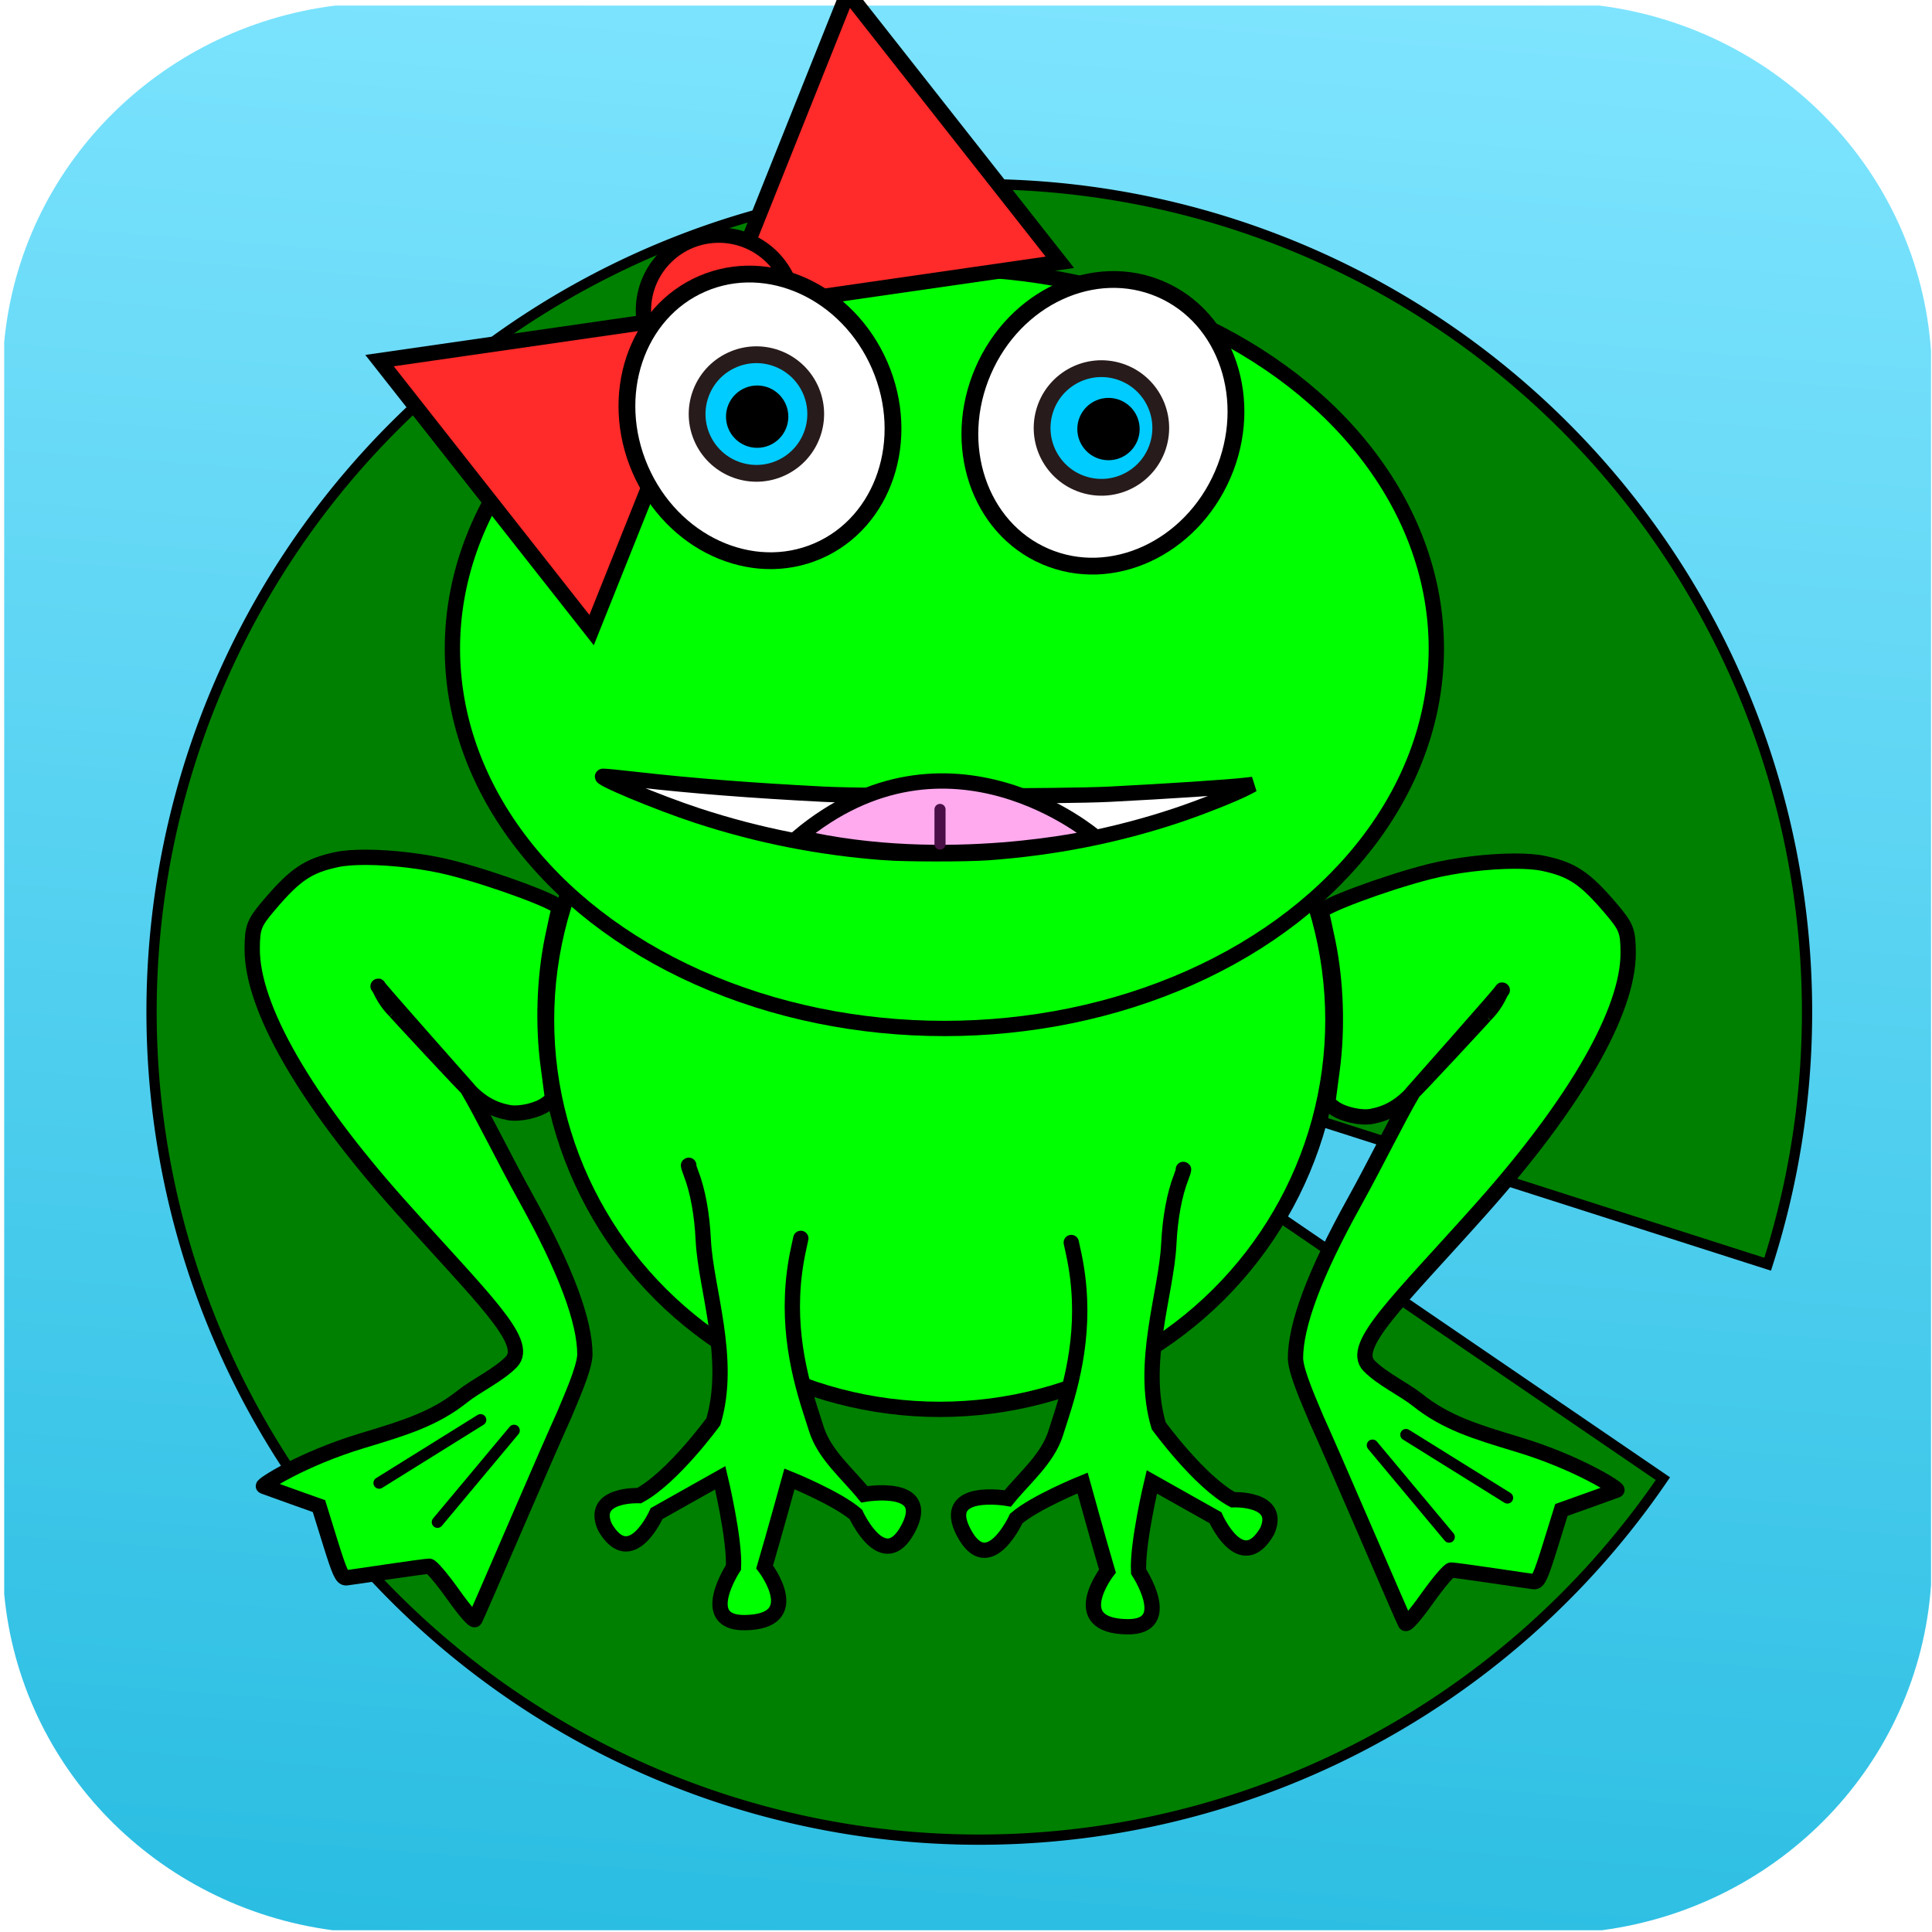 <?xml version="1.0" encoding="UTF-8" standalone="no"?>
<!-- Created with Inkscape (http://www.inkscape.org/) -->

<svg
   xmlns:osb="http://www.openswatchbook.org/uri/2009/osb"
   xmlns:dc="http://purl.org/dc/elements/1.1/"
   xmlns:cc="http://creativecommons.org/ns#"
   xmlns:rdf="http://www.w3.org/1999/02/22-rdf-syntax-ns#"
   xmlns:svg="http://www.w3.org/2000/svg"
   xmlns="http://www.w3.org/2000/svg"
   xmlns:xlink="http://www.w3.org/1999/xlink"
   xmlns:sodipodi="http://sodipodi.sourceforge.net/DTD/sodipodi-0.dtd"
   xmlns:inkscape="http://www.inkscape.org/namespaces/inkscape"
   width="285mm"
   height="285mm"
   viewBox="0 0 1009.842 1009.842"
   id="svg3374"
   version="1.1"
   inkscape:version="0.91 r13725"
   inkscape:export-filename="C:\Users\david_000\Desktop\Files\number-nibbler\assets\image\hires_icon.png"
   inkscape:export-xdpi="45.630878"
   inkscape:export-ydpi="45.630878"
   sodipodi:docname="icon.svg">
  <defs
     id="defs3376">
    <linearGradient
       id="linearGradient6159"
       inkscape:collect="always">
      <stop
         id="stop6161"
         offset="0"
         style="stop-color:#00aad4;stop-opacity:1" />
      <stop
         id="stop6163"
         offset="1"
         style="stop-color:#80e5ff;stop-opacity:1" />
    </linearGradient>
    <linearGradient
       osb:paint="gradient"
       id="linearGradient4163">
      <stop
         id="stop4165"
         offset="0"
         style="stop-color:#33ffff;stop-opacity:1;" />
      <stop
         id="stop4167"
         offset="1"
         style="stop-color:#33ffff;stop-opacity:0;" />
    </linearGradient>
    <linearGradient
       gradientUnits="userSpaceOnUse"
       y2="-417.074"
       x2="395.936"
       y1="1211.298"
       x1="280.18"
       id="linearGradient6165"
       xlink:href="#linearGradient6159"
       inkscape:collect="always"
       gradientTransform="matrix(0.924,0,0,1,-512.226,316.339)" />
    <filter
       id="filter3466"
       inkscape:label="Drop Shadow"
       style="color-interpolation-filters:sRGB">
      <feFlood
         id="feFlood3468"
         result="flood"
         flood-color="rgb(0,0,0)"
         flood-opacity="0.498" />
      <feComposite
         id="feComposite3470"
         result="composite1"
         operator="in"
         in2="SourceGraphic"
         in="flood" />
      <feGaussianBlur
         id="feGaussianBlur3472"
         result="blur"
         stdDeviation="7.3"
         in="composite1" />
      <feOffset
         id="feOffset3474"
         result="offset"
         dy="1.823"
         dx="14.3" />
      <feComposite
         id="feComposite3476"
         result="composite2"
         operator="over"
         in2="offset"
         in="SourceGraphic" />
    </filter>
  </defs>
  <sodipodi:namedview
     id="base"
     pagecolor="#ffffff"
     bordercolor="#666666"
     borderopacity="1.0"
     inkscape:pageopacity="0.0"
     inkscape:pageshadow="2"
     inkscape:zoom="0.35"
     inkscape:cx="252.51024"
     inkscape:cy="-24.072676"
     inkscape:document-units="px"
     inkscape:current-layer="layer1"
     showgrid="false"
     fit-margin-left="-2.4980018e-016"
     fit-margin-top="0"
     fit-margin-right="0"
     fit-margin-bottom="0"
     inkscape:window-width="958"
     inkscape:window-height="1008"
     inkscape:window-x="953"
     inkscape:window-y="0"
     inkscape:window-maximized="0" />
  <g
     inkscape:label="Layer 1"
     inkscape:groupmode="layer"
     id="layer1"
     transform="translate(-725.714,414.623)">
    <g
       transform="matrix(0.919,0,0,0.974,217.812,-95.097)"
       id="layer1-2"
       inkscape:label="Layer 1">
      <path
         style="fill:url(#linearGradient6165);fill-opacity:1;stroke:none;stroke-width:10;stroke-miterlimit:4;stroke-dasharray:none;stroke-opacity:1"
         d="M 174.803,-8.729 C 81.975,3.255 9.404,78.088 0.857,171.98 l 0,671.633 C 9.361,937.035 81.254,1011.581 173.414,1024.129 l 667.365,0 c 93.729,-12.762 166.494,-89.648 172.935,-185.301 l 0,-662.064 C 1007.241,80.639 933.789,3.458 839.391,-8.729 l -664.588,0 z"
         transform="matrix(1.082,0,0,1,554.128,-316.339)"
         id="rect3336"
         inkscape:connector-curvature="0" />
    </g>
    <g
       transform="matrix(1.361,0,0,1.361,727.693,-598.499)"
       id="layer1-6"
       inkscape:label="Layer 1">
      <path
         transform="matrix(0.826,0.564,-0.564,0.826,0,0)"
         d="M 908.152,219.388 A 317.838,317.838 0 0 1 613.284,536.395 317.838,317.838 0 0 1 275.796,265.208 317.838,317.838 0 0 1 521.884,-90.996 317.838,317.838 0 0 1 894.941,128.705 l -304.627,90.683 z"
         sodipodi:end="5.9938526"
         sodipodi:start="0"
         sodipodi:ry="317.83807"
         sodipodi:rx="317.83807"
         sodipodi:cy="219.38823"
         sodipodi:cx="590.31421"
         sodipodi:type="arc"
         id="path3342"
         style="fill:#008000;fill-opacity:1;stroke:#000000;stroke-width:3.938;stroke-linecap:round;stroke-linejoin:miter;stroke-miterlimit:4;stroke-dasharray:none;stroke-opacity:1;filter:url(#filter3466)" />
    </g>
    <g
       transform="translate(837.898,-478.837)"
       id="layer1-7"
       inkscape:label="Layer 1">
      <ellipse
         inkscape:export-ydpi="8.7113571"
         inkscape:export-xdpi="8.7113571"
         inkscape:export-filename="C:\Users\David\Desktop\froggy.png"
         ry="203.513"
         rx="205.513"
         cy="597.362"
         cx="379"
         id="path6004"
         style="fill:#00ff00;fill-opacity:1;stroke:#000000;stroke-width:8;stroke-linecap:round;stroke-miterlimit:4;stroke-dasharray:none;stroke-opacity:1" />
      <ellipse
         inkscape:export-ydpi="8.7113571"
         inkscape:export-xdpi="8.7113571"
         inkscape:export-filename="C:\Users\David\Desktop\froggy.png"
         ry="198.571"
         rx="257.143"
         cy="403.219"
         cx="381.429"
         id="path5323"
         style="fill:#00ff00;stroke:#000000;stroke-width:8;stroke-miterlimit:4;stroke-dasharray:none;stroke-opacity:1" />
      <g
         inkscape:export-ydpi="8.7113571"
         inkscape:export-xdpi="8.7113571"
         inkscape:export-filename="C:\Users\David\Desktop\froggy.png"
         style="fill:#ff2a2a;stroke-width:8;stroke-miterlimit:4;stroke-dasharray:none"
         transform="translate(-424.286,-10.571)"
         id="g5919">
        <path
           sodipodi:type="star"
           style="fill:#ff2a2a;stroke:#000000;stroke-width:8;stroke-miterlimit:4;stroke-dasharray:none;stroke-opacity:1"
           id="path5911"
           sodipodi:sides="3"
           sodipodi:cx="476.79199"
           sodipodi:cy="139.1843"
           sodipodi:r1="103.49012"
           sodipodi:r2="51.745056"
           sodipodi:arg1="0.89605538"
           sodipodi:arg2="1.9432529"
           inkscape:flatsided="true"
           inkscape:rounded="0"
           inkscape:randomized="0"
           d="M 541.442,219.996 374.482,154.767 514.453,42.79 Z"
           inkscape:transform-center-x="-7.3617842"
           inkscape:transform-center-y="-19.233851"
           transform="matrix(-0.008,1,-1,-0.008,912.985,-302.227)" />
        <path
           inkscape:transform-center-y="19.233864"
           inkscape:transform-center-x="7.3617877"
           d="m -541.694,-220.754 -166.96,-65.23 139.971,-111.977 z"
           inkscape:randomized="0"
           inkscape:rounded="0"
           inkscape:flatsided="true"
           sodipodi:arg2="1.9432529"
           sodipodi:arg1="0.89605538"
           sodipodi:r2="51.745056"
           sodipodi:r1="103.49012"
           sodipodi:cy="-301.56635"
           sodipodi:cx="-606.34399"
           sodipodi:sides="3"
           id="path5913"
           style="fill:#ff2a2a;stroke:#000000;stroke-width:8;stroke-miterlimit:4;stroke-dasharray:none;stroke-opacity:1"
           sodipodi:type="star"
           transform="matrix(0.008,-1,1,0.008,912.985,-302.227)" />
        <circle
           style="fill:#ff2a2a;stroke:#000000;stroke-width:8;stroke-miterlimit:4;stroke-dasharray:none;stroke-opacity:1"
           id="path5917"
           cx="231.568"
           cy="-689.664"
           r="39.396"
           transform="matrix(-0.008,1,-1,-0.008,0,0)" />
      </g>
      <ellipse
         inkscape:export-ydpi="8.7113571"
         inkscape:export-xdpi="8.7113571"
         inkscape:export-filename="C:\Users\David\Desktop\froggy.png"
         transform="matrix(-0.918,0.397,0.397,0.918,0,0)"
         ry="76.071"
         rx="68.221"
         cy="372.261"
         cx="-149.519"
         id="path5361"
         style="fill:#ffffff;stroke:#000000;stroke-width:8.778;stroke-miterlimit:4;stroke-dasharray:none;stroke-opacity:1" />
      <ellipse
         inkscape:export-ydpi="8.7113571"
         inkscape:export-xdpi="8.7113571"
         inkscape:export-filename="C:\Users\David\Desktop\froggy.png"
         transform="matrix(0.918,0.397,-0.397,0.918,0,0)"
         ry="76.071"
         rx="68.221"
         style="fill:#ffffff;stroke:#000000;stroke-width:8.778;stroke-miterlimit:4;stroke-dasharray:none;stroke-opacity:1"
         id="circle5363"
         cx="539.283"
         cy="77.472" />
      <path
         inkscape:export-ydpi="8.7113571"
         inkscape:export-xdpi="8.7113571"
         inkscape:export-filename="C:\Users\David\Desktop\froggy.png"
         inkscape:connector-curvature="0"
         id="path5942"
         d="m 350.201,509.855 c -33.7,-2.502 -65.953,-8.872 -97.857,-19.325 -20.724,-6.79 -53.398,-20.436 -49.253,-20.57 1,-0.032 8.715,0.727 17.143,1.688 28.887,3.293 60.523,5.773 98.181,7.697 24.053,1.229 125.132,1.232 149.286,0.005 30.912,-1.571 63.553,-3.738 72.143,-4.79 l 2.857,-0.35 -2.527,1.357 c -6.378,3.423 -24.499,10.639 -37.83,15.064 -31.285,10.384 -64.063,16.813 -98.214,19.262 -11.383,0.816 -42.725,0.795 -53.929,-0.037 z"
         style="fill:#ffffff;stroke:#000000;stroke-width:8;stroke-miterlimit:4;stroke-dasharray:none;stroke-opacity:1" />
      <path
         inkscape:export-ydpi="8.7113571"
         inkscape:export-xdpi="8.7113571"
         inkscape:export-filename="C:\Users\David\Desktop\froggy.png"
         sodipodi:nodetypes="ccc"
         inkscape:connector-curvature="0"
         id="path5976"
         d="m 304.992,501.78 c 77.821,18.071 155.262,-0.097 155.262,-0.097 0,0 -76.555,-65.882 -155.262,0.097 z"
         style="fill:#ffaaee;fill-rule:evenodd;stroke:#000000;stroke-width:8;stroke-linecap:butt;stroke-linejoin:miter;stroke-miterlimit:4;stroke-dasharray:none;stroke-opacity:1" />
      <path
         inkscape:export-ydpi="8.7113571"
         inkscape:export-xdpi="8.7113571"
         inkscape:export-filename="C:\Users\David\Desktop\froggy.png"
         sodipodi:nodetypes="cc"
         inkscape:connector-curvature="0"
         id="path5982"
         d="m 379.151,505.399 0,-18.107"
         style="fill:#eed7f4;fill-rule:evenodd;stroke:#4a0f46;stroke-width:5.8;stroke-linecap:round;stroke-linejoin:miter;stroke-miterlimit:4;stroke-dasharray:none;stroke-opacity:1" />
      <path
         inkscape:export-ydpi="8.7113571"
         inkscape:export-xdpi="8.7113571"
         inkscape:export-filename="C:\Users\David\Desktop\froggy.png"
         sodipodi:nodetypes="ssssssscssccssssssccscscccscssscss"
         inkscape:connector-curvature="0"
         id="path6016"
         d="m 79.24,512.32 c -6.152,-0.022 -11.532,0.36 -15.436,1.197 -14.893,3.194 -21.576,7.662 -34.992,23.398 -8.271,9.702 -9.109,11.833 -9.164,23.271 -0.147,30.411 27.417,78.459 76.775,133.824 43.075,48.317 68.666,71.704 58.663,82.058 -6.51,6.739 -18.73,12.616 -25.104,17.725 -15.033,12.048 -30.393,16.685 -52.82,23.459 -31.58,9.539 -52.816,23.352 -51.619,23.811 1.167,0.447 8.167,2.966 15.557,5.598 l 13.436,4.785 5.865,18.895 c 4.902,15.791 6.295,18.843 8.484,18.586 1.441,-0.169 11.322,-1.6 21.957,-3.182 10.635,-1.581 20.237,-2.875 21.338,-2.875 1.101,0 6.717,6.635 12.482,14.744 6.212,8.738 10.863,14.067 11.416,13.082 0.513,-0.914 9.952,-22.606 20.975,-48.201 11.023,-25.596 22.534,-51.935 25.582,-58.533 3.475,-8.52 10.542,-23.869 10.906,-31.629 0.01,-17.613 -10.036,-44.418 -30.457,-81.27 -12.187,-21.992 -22.731,-43.902 -31.008,-57.916 6.756,7.348 13.295,11.007 21.641,12.596 5.638,1.073 15.24,-1.121 19.73,-4.51 l 3.236,-2.443 -2.334,-17.631 c -2.825,-21.326 -2.02,-45.59 2.201,-66.305 1.576,-7.734 3.184,-14.902 3.572,-15.928 0.921,-2.437 -33.333,-15.228 -56.58,-21.127 -13.498,-3.425 -30.769,-5.432 -44.303,-5.48 z m 6.129,67.293 c 0.822,0.217 2.578,6.827 8.717,12.836 -0.854,-0.684 37.804,41.008 38.846,41.469 0,0 -48.359,-54.515 -47.562,-54.305 z"
         style="fill:#00ff00;fill-opacity:1;stroke:#000000;stroke-width:8;stroke-linecap:round;stroke-miterlimit:4;stroke-dasharray:none;stroke-opacity:1" />
      <circle
         inkscape:export-ydpi="8.7113571"
         inkscape:export-xdpi="8.7113571"
         inkscape:export-filename="C:\Users\David\Desktop\froggy.png"
         transform="matrix(0.429,0.903,0.903,-0.429,0,0)"
         r="31"
         cy="135.407"
         cx="375.1"
         id="path6022"
         style="fill:#00ccff;fill-opacity:1;stroke:#281b1b;stroke-width:8.778;stroke-linecap:round;stroke-miterlimit:4;stroke-dasharray:none;stroke-opacity:1" />
      <circle
         inkscape:export-ydpi="8.7113571"
         inkscape:export-xdpi="8.7113571"
         inkscape:export-filename="C:\Users\David\Desktop\froggy.png"
         transform="matrix(0.966,0.259,-0.259,0.966,0,0)"
         style="fill:#00ccff;fill-opacity:1;stroke:#281b1b;stroke-width:8.778;stroke-linecap:round;stroke-miterlimit:4;stroke-dasharray:none;stroke-opacity:1"
         id="circle6024"
         cx="522.215"
         cy="158.037"
         r="31" />
      <path
         inkscape:export-ydpi="8.7113571"
         inkscape:export-xdpi="8.7113571"
         inkscape:export-filename="C:\Users\David\Desktop\froggy.png"
         sodipodi:nodetypes="cccsscccccssscsscsscc"
         inkscape:connector-curvature="0"
         id="path6030"
         d="m 247.839,673.305 0,5e-5 c -0.067,10e-4 -0.113,0.013 -0.137,0.037 -0.12,0.12 0.46,1.968 1.291,4.107 3.506,9.028 5.768,21.326 6.42,34.904 1.221,25.425 15.08,62.188 5.273,94.953 0,0 -21.201,29.169 -38.768,38.648 0,0 -25.814,-1.128 -17.893,16.492 13.564,23.233 27.004,-7.096 27.004,-7.096 l 33.252,-18.703 c 0,0 7.72,32.237 6.918,46.887 0,0 -19.289,29.196 5.984,28.818 32.354,-0.484 10.305,-29.111 10.305,-29.111 4.535,-15.288 12.992,-46.041 12.992,-46.041 0,0 24.756,10.015 34.688,18.584 0,0 14.442,31.678 27.329,7.481 12.974,-24.361 -22.91,-17.998 -22.91,-17.998 -8.792,-10.833 -20.739,-20.646 -25.005,-33.966 l -3.188,-9.954 C 304.291,779.169 297.888,750.7 305.203,717.009 l 1.193,-5.5"
         style="fill:#00ff00;fill-opacity:1;stroke:#000000;stroke-width:8;stroke-linecap:round;stroke-miterlimit:4;stroke-dasharray:none;stroke-opacity:1" />
      <path
         inkscape:export-ydpi="8.7113571"
         inkscape:export-xdpi="8.7113571"
         inkscape:export-filename="C:\Users\David\Desktop\froggy.png"
         style="fill:#00ff00;fill-opacity:1;stroke:#000000;stroke-width:8;stroke-linecap:round;stroke-miterlimit:4;stroke-dasharray:none;stroke-opacity:1"
         d="m 679.249,514.32 c 6.152,-0.022 11.532,0.36 15.436,1.197 14.893,3.194 21.576,7.662 34.992,23.398 8.271,9.702 9.109,11.833 9.164,23.271 0.147,30.411 -27.417,78.459 -76.775,133.824 -43.075,48.317 -68.666,71.704 -58.663,82.058 6.51,6.739 18.73,12.616 25.104,17.725 15.033,12.048 30.393,16.685 52.82,23.459 31.58,9.539 52.816,23.352 51.619,23.811 -1.167,0.447 -8.167,2.966 -15.557,5.598 l -13.436,4.785 -5.865,18.895 c -4.902,15.791 -6.295,18.843 -8.484,18.586 -1.441,-0.169 -11.322,-1.6 -21.957,-3.182 -10.635,-1.581 -20.237,-2.875 -21.338,-2.875 -1.101,0 -6.717,6.635 -12.482,14.744 -6.212,8.738 -10.863,14.067 -11.416,13.082 -0.513,-0.914 -9.952,-22.606 -20.975,-48.201 -11.023,-25.596 -22.534,-51.935 -25.582,-58.533 -3.475,-8.52 -10.542,-23.869 -10.906,-31.629 -0.01,-17.613 10.036,-44.418 30.457,-81.27 12.187,-21.992 22.731,-43.902 31.008,-57.916 -6.756,7.348 -13.295,11.007 -21.641,12.596 -5.638,1.073 -15.24,-1.121 -19.73,-4.51 l -3.236,-2.443 2.334,-17.631 c 2.825,-21.326 2.02,-45.59 -2.201,-66.305 -1.576,-7.734 -3.184,-14.902 -3.572,-15.928 -0.921,-2.437 33.333,-15.228 56.58,-21.127 13.498,-3.425 30.769,-5.432 44.303,-5.48 z m -6.129,67.293 c -0.822,0.217 -2.578,6.827 -8.717,12.836 0.854,-0.684 -37.804,41.008 -38.846,41.469 0,0 48.359,-54.515 47.562,-54.305 z"
         id="path6043"
         inkscape:connector-curvature="0"
         sodipodi:nodetypes="ssssssscssccssssssccscscccscssscss" />
      <path
         inkscape:export-ydpi="8.7113571"
         inkscape:export-xdpi="8.7113571"
         inkscape:export-filename="C:\Users\David\Desktop\froggy.png"
         inkscape:connector-curvature="0"
         id="path6045"
         d="m 86,839.362 53,-33"
         style="fill:none;fill-rule:evenodd;stroke:#000000;stroke-width:6;stroke-linecap:round;stroke-linejoin:miter;stroke-miterlimit:4;stroke-dasharray:none;stroke-opacity:1" />
      <path
         inkscape:export-ydpi="8.7113571"
         inkscape:export-xdpi="8.7113571"
         inkscape:export-filename="C:\Users\David\Desktop\froggy.png"
         style="fill:none;fill-rule:evenodd;stroke:#000000;stroke-width:6;stroke-linecap:round;stroke-linejoin:miter;stroke-miterlimit:4;stroke-dasharray:none;stroke-opacity:1"
         d="m 116.487,859.82 40.026,-47.916"
         id="path6047"
         inkscape:connector-curvature="0" />
      <path
         inkscape:export-ydpi="8.7113571"
         inkscape:export-xdpi="8.7113571"
         inkscape:export-filename="C:\Users\David\Desktop\froggy.png"
         style="fill:none;fill-rule:evenodd;stroke:#000000;stroke-width:6;stroke-linecap:round;stroke-linejoin:miter;stroke-miterlimit:4;stroke-dasharray:none;stroke-opacity:1"
         d="m 675.73,847.112 -53,-33"
         id="path6049"
         inkscape:connector-curvature="0" />
      <path
         inkscape:export-ydpi="8.7113571"
         inkscape:export-xdpi="8.7113571"
         inkscape:export-filename="C:\Users\David\Desktop\froggy.png"
         inkscape:connector-curvature="0"
         id="path6051"
         d="m 645.242,867.57 -40.026,-47.916"
         style="fill:none;fill-rule:evenodd;stroke:#000000;stroke-width:6;stroke-linecap:round;stroke-linejoin:miter;stroke-miterlimit:4;stroke-dasharray:none;stroke-opacity:1" />
      <circle
         inkscape:export-ydpi="8.7113571"
         inkscape:export-xdpi="8.7113571"
         inkscape:export-filename="C:\Users\David\Desktop\froggy.png"
         r="16.293"
         cy="281.999"
         cx="283.58"
         id="path6071"
         style="fill:#000000;fill-opacity:1;stroke:#281b1b;stroke-width:0;stroke-linecap:round;stroke-linejoin:miter;stroke-miterlimit:4;stroke-dasharray:none;stroke-opacity:1" />
      <circle
         inkscape:export-ydpi="8.7113571"
         inkscape:export-xdpi="8.7113571"
         inkscape:export-filename="C:\Users\David\Desktop\froggy.png"
         style="fill:#000000;fill-opacity:1;stroke:#281b1b;stroke-width:0;stroke-linecap:round;stroke-linejoin:miter;stroke-miterlimit:4;stroke-dasharray:none;stroke-opacity:1"
         id="circle6073"
         cx="467.215"
         cy="288.48"
         r="16.293" />
      <path
         inkscape:export-ydpi="8.7113571"
         inkscape:export-xdpi="8.7113571"
         inkscape:export-filename="C:\Users\David\Desktop\froggy.png"
         sodipodi:nodetypes="cccsscccccssscsscsscc"
         inkscape:connector-curvature="0"
         id="path6030-4"
         d="m 506.314,675.463 0,5e-5 c 0.067,10e-4 0.113,0.013 0.137,0.037 0.12,0.12 -0.46,1.968 -1.291,4.107 -3.506,9.028 -5.768,21.326 -6.42,34.904 -1.221,25.425 -15.08,62.188 -5.273,94.953 0,0 21.201,29.169 38.768,38.648 0,0 25.814,-1.128 17.893,16.492 -13.564,23.233 -27.004,-7.096 -27.004,-7.096 l -33.252,-18.703 c 0,0 -7.72,32.237 -6.918,46.887 0,0 19.289,29.196 -5.984,28.818 -32.354,-0.484 -10.305,-29.111 -10.305,-29.111 -4.535,-15.288 -12.992,-46.041 -12.992,-46.041 0,0 -24.756,10.015 -34.688,18.584 0,0 -14.442,31.678 -27.329,7.481 -12.974,-24.361 22.91,-17.998 22.91,-17.998 8.792,-10.833 20.739,-20.646 25.005,-33.966 l 3.188,-9.954 c 7.104,-22.18 13.507,-50.648 6.192,-84.34 l -1.193,-5.5"
         style="fill:#00ff00;fill-opacity:1;stroke:#000000;stroke-width:8;stroke-linecap:round;stroke-miterlimit:4;stroke-dasharray:none;stroke-opacity:1" />
    </g>
  </g>
</svg>
